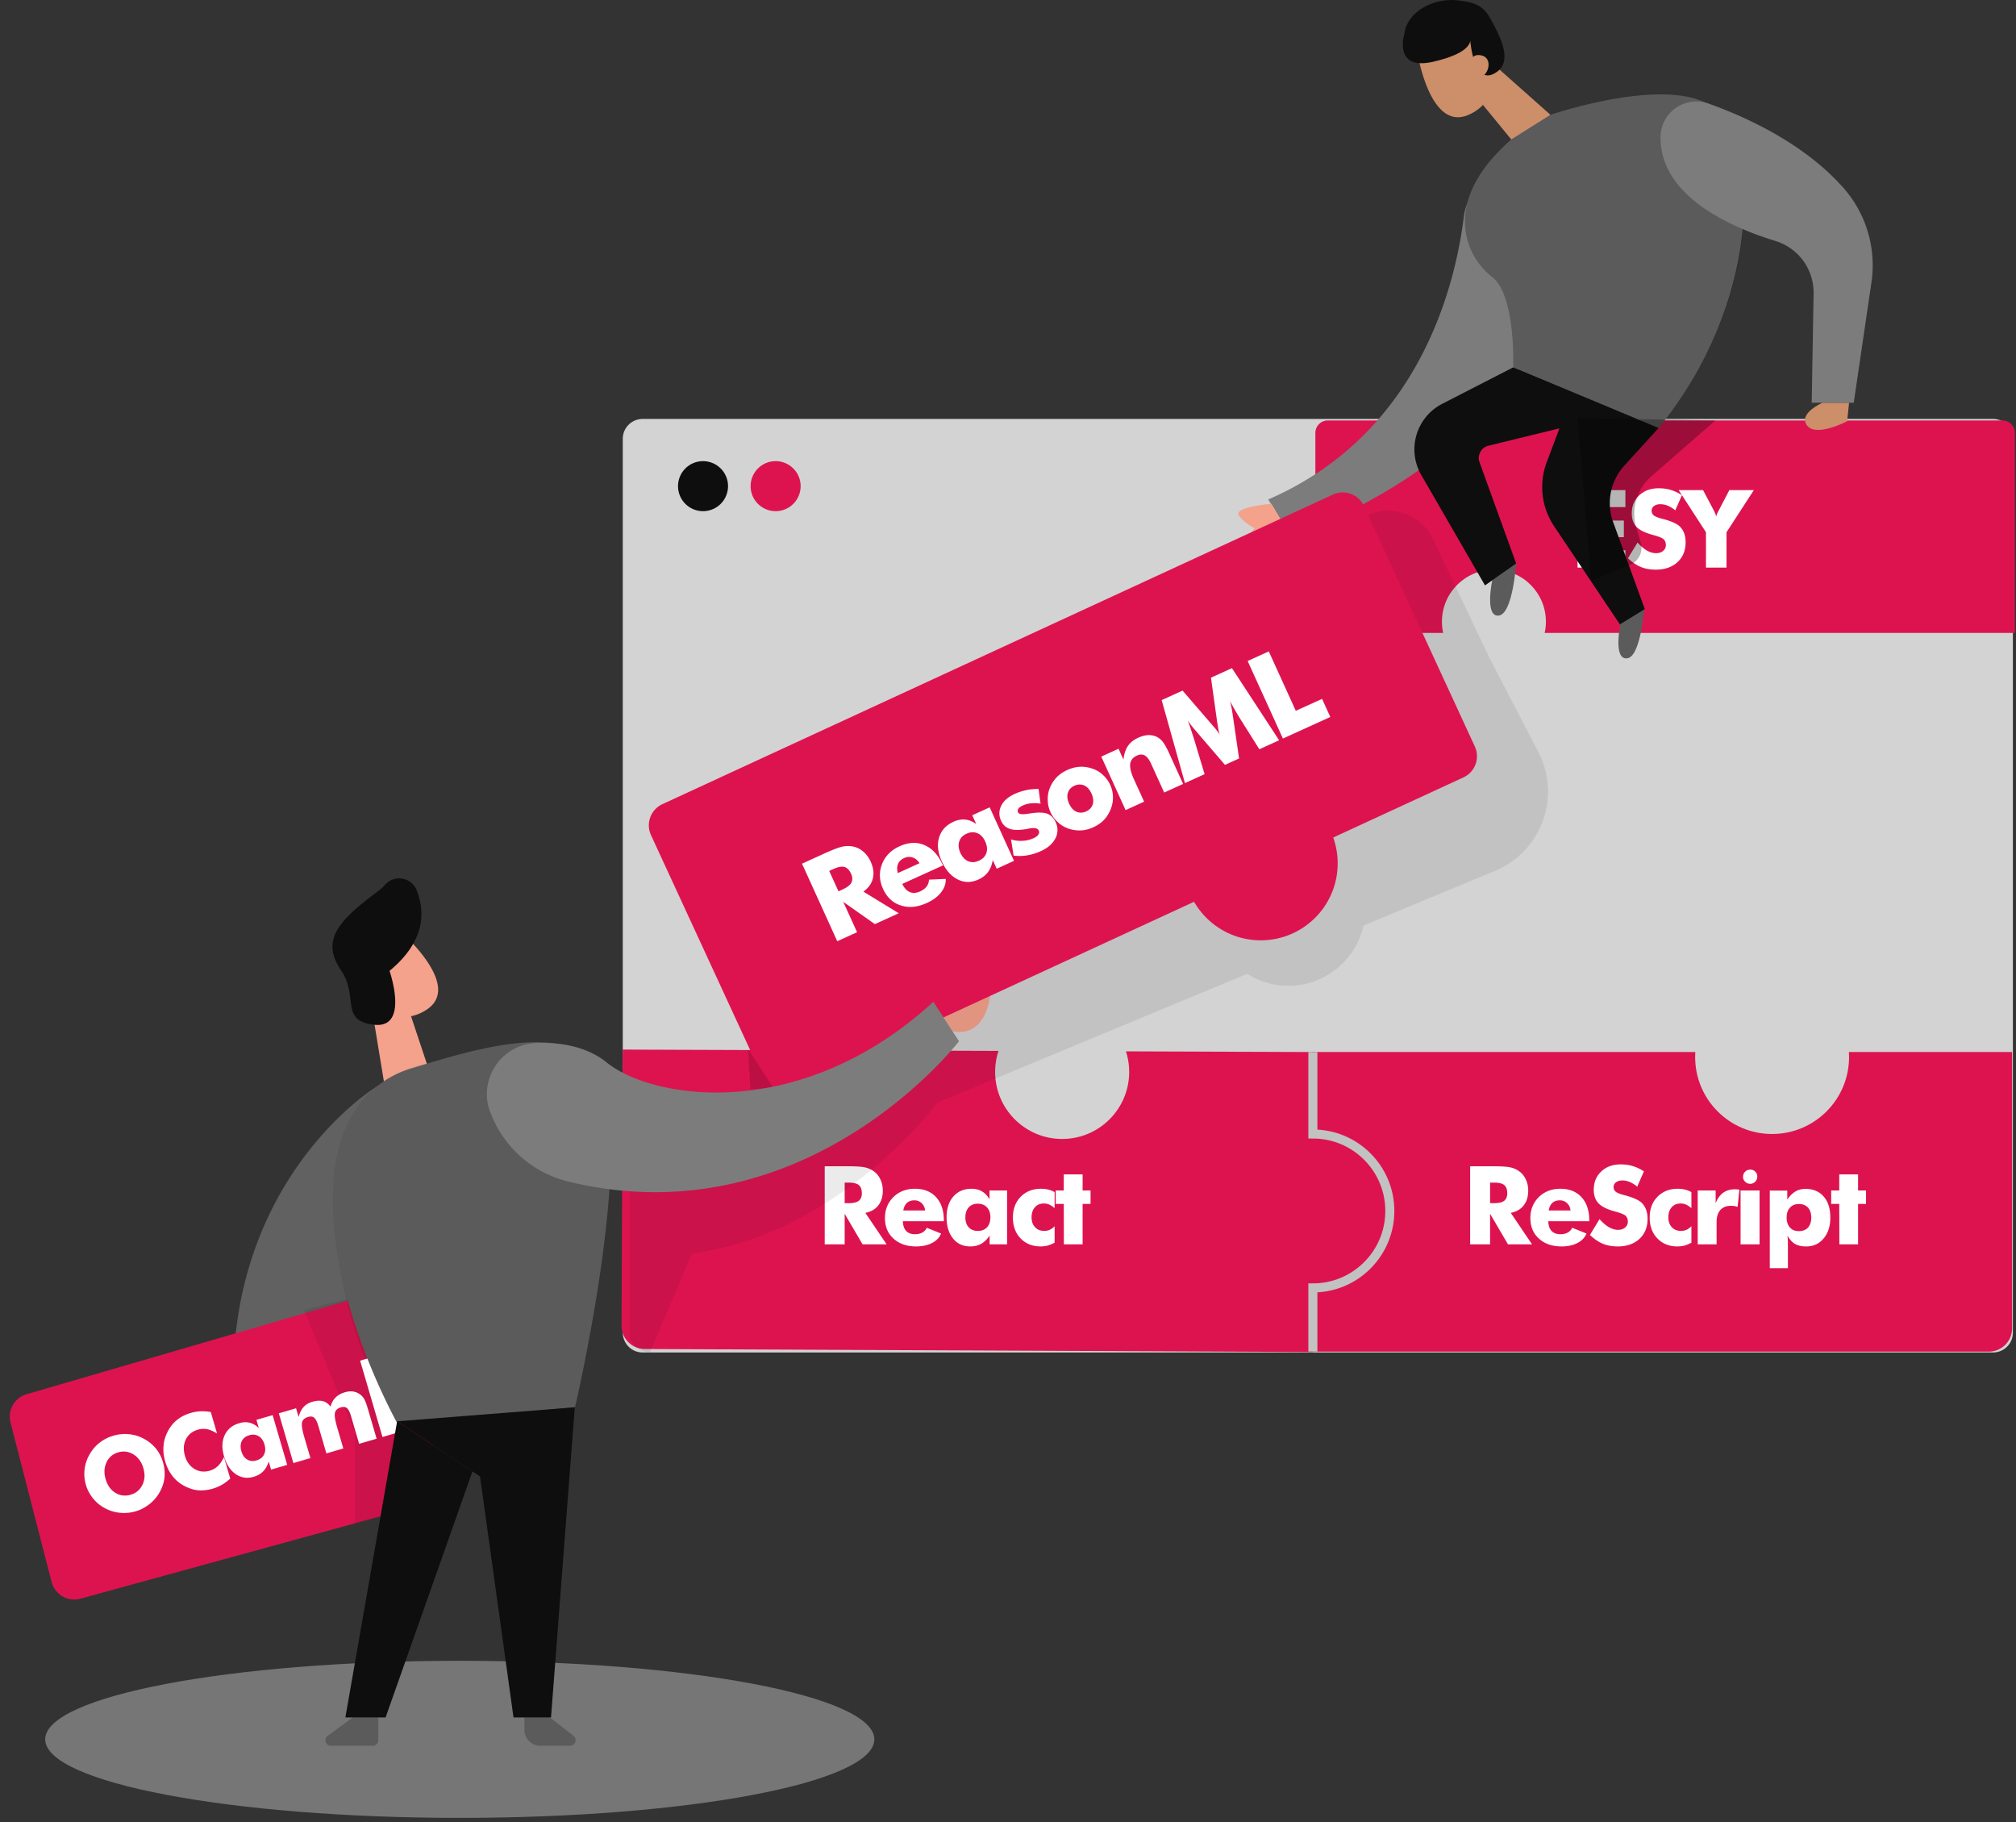<svg width="446" height="403" fill="none" xmlns="http://www.w3.org/2000/svg"><rect width="100%" height="100%" fill="#333333" stroke="none"/><path opacity=".45" d="M101.718 402.094c50.654 0 91.717-7.778 91.717-17.373 0-9.594-41.063-17.372-91.717-17.372-50.655 0-91.718 7.778-91.718 17.372 0 9.595 41.063 17.373 91.718 17.373z" fill="#C8C8C8"/><path d="M440.919 92.666H142.17a4.393 4.393 0 00-4.393 4.393V294.76a4.393 4.393 0 004.393 4.394h298.749a4.393 4.393 0 004.393-4.394V97.06a4.393 4.393 0 00-4.393-4.394z" fill="#D3D3D3"/><path d="M155.531 113.064a5.531 5.531 0 005.531-5.532 5.531 5.531 0 10-5.531 5.532z" fill="#0E0E0E"/><path d="M171.594 113.064a5.532 5.532 0 10-.002-11.064 5.532 5.532 0 00.002 11.064zM445.137 232.696H290.271v66.27h149.71a5.156 5.156 0 005.156-5.157v-61.113zM442.998 93H293.747A2.747 2.747 0 00291 95.748l-.006 41.504a2.747 2.747 0 002.747 2.748H445.74l.005-44.252A2.747 2.747 0 00442.998 93z" fill="#DD1350"/><path d="M349 125.544V108.41h10.587v3.756h-5.996v2.973h5.654v3.675h-5.654v2.891h5.996v3.839H349zM362.274 120.008c.724.796 1.416 1.385 2.077 1.767.693.39 1.369.585 2.03.585.622 0 1.137-.168 1.546-.503.41-.336.614-.761.614-1.276 0-.561-.169-1.002-.507-1.322-.362-.305-1.161-.621-2.396-.948-1.684-.453-2.876-1.038-3.577-1.756-.708-.733-1.062-1.732-1.062-2.996 0-1.638.555-2.973 1.664-4.002 1.094-1.038 2.526-1.557 4.297-1.557.999 0 1.904.129 2.714.386.85.258 1.657.64 2.42 1.147l-1.475 3.359a6.201 6.201 0 00-1.653-1.03 4.47 4.47 0 00-1.664-.339c-.551 0-1.011.136-1.381.409a1.213 1.213 0 00-.531 1.03c0 .414.153.757.46 1.03.323.258.929.503 1.818.738a.771.771 0 01.082.023c.024 0 .059.008.107.023 1.92.507 3.186 1.077 3.8 1.709.402.398.716.901.944 1.51.205.577.307 1.233.307 1.966 0 1.81-.602 3.273-1.806 4.389-1.211 1.1-2.817 1.65-4.815 1.65-1.228 0-2.325-.199-3.293-.597-.96-.398-1.908-1.038-2.845-1.919l2.125-3.476z" fill="#fff"/><path d="M377.412 125.544v-7.818l-6.043-9.316h5.406l2.325 4.412a.36.36 0 01.071.14c.244.445.413.882.508 1.311.07-.374.24-.796.507-1.264l.095-.187 2.301-4.412H388l-6.043 9.316v7.818h-4.545z" fill="#fff"/><circle cx="330.5" cy="137.5" r="11.5" fill="#D3D3D3"/><path d="M290.991 232.702l-153.235-.546-.25 61.05a5.162 5.162 0 005.138 5.182l147.798.664.549-66.35z" fill="#DD1350"/><path d="M323.838 47.99c-1.956 15.675-10.043 48.059-43.246 62.488l4.852 8.087s46.206-14.558 57.349-51.762c4.998-16.742 1.812-24.005-3.234-26.949a10.641 10.641 0 00-15.721 8.137z" fill="#5B5B5B"/><path d="M328.076 23.21l7.941 9.689 6.986-7.506-12.534-11.129-2.393 8.945z" fill="#CD8E6A"/><path d="M322.48 5.416a7.39 7.39 0 00-8.265 9.253c1.472 5.661 4.642 13.377 10.691 10.724 9.235-4.044 4.383-16.176 4.383-16.176a13.506 13.506 0 00-6.809-3.801z" fill="#CD8E6A"/><path d="M310.69 7.47s-2.556 8.218 6.339 6.196c8.896-2.022 8.216-4.853 8.216-4.853s.68 9.705 5.127 7.554c4.448-2.151 1.893-7.44 0-11.064-1.892-3.624-3.008-4.707-8.086-5.241-5.079-.534-10.966 2.426-11.596 7.408z" fill="#0E0E0E"/><path d="M325.391 14.474s-.372-2.766 2.296-2.232c2.669.534 1.618 4.384 0 4.659-1.617.275-2.296-2.427-2.296-2.427z" fill="#CD8E6A"/><path d="M90.93 224.775l3.962 11.89-9.396 5.968-3.396-20.607 8.83 2.749z" fill="#F4A28C"/><path d="M78.881 210.541a7.404 7.404 0 015.565-4.347 7.409 7.409 0 016.678 2.292c3.995 4.271 8.814 11.081 3.364 14.769-8.362 5.661-16.028-4.853-16.028-4.853a13.507 13.507 0 01.421-7.861z" fill="#F4A28C"/><path d="M84.995 217.836s-2.151-1.795-3.122.744c-.97 2.54 2.814 3.785 3.946 2.491 1.132-1.294-.825-3.235-.825-3.235z" fill="#F4A28C"/><path d="M330.146 128.271s-1.763 8.185 1.391 7.894c3.154-.291 3.881-11.614 3.881-11.614l-5.272 3.72zM358.53 137.734s-1.763 8.168 1.39 7.893c3.154-.274 3.866-11.614 3.866-11.614l-5.256 3.721z" fill="#5B5B5B"/><path d="M403.2 89.077s-5.435 2.346-3.429 5.03c2.005 2.686 8.879-.938 8.879-.938l.42-4.092h-5.87z" fill="#CD8E6A"/><path d="M281.255 111.432s-8.928.728-7.052 2.782a9.597 9.597 0 003.396 2.604s-6.469 7.231-1.762 8.671c4.706 1.439 9.299-7.571 9.299-7.571l-3.881-6.486z" fill="#F4A28C"/><path d="M83.393 240.288s-27.769 16.823-31.408 56.292a13.685 13.685 0 0010.367 14.558l32.54 8.007-11.499-78.857z" fill="#5B5B5B"/><path opacity=".2" d="M83.393 240.288s-27.769 16.823-31.408 56.292a13.685 13.685 0 0010.367 14.558l32.54 8.007-11.499-78.857z" fill="#7C7C7C"/><path d="M86.175 214.746s4.432 12.715-3.315 11.922c-7.747-.793-3.494-6.26-7.343-11.922-3.849-5.661-1.811-9.479 4.043-14.444 2.701-2.281 4.513-3.333 5.58-4.546a4.164 4.164 0 013.758-1.434 4.165 4.165 0 013.213 2.421c2.005 4.885 2.021 11.42-5.936 18.003z" fill="#0E0E0E"/><circle cx="234.98" cy="237.098" r="14.828" fill="#D3D3D3"/><path d="M84.751 285.407L5.885 308.385a5.168 5.168 0 00-3.559 6.251l9.092 35.281a5.168 5.168 0 006.371 3.694l81.67-22.419-14.708-45.785z" fill="#DD1350"/><path opacity=".08" d="M67.253 289.786L78.5 317v20l9-2.5 2.961-20.127-13.812-27.03-9.396 2.443z" fill="#000"/><path opacity=".08" d="M94.44 235.273s-18.664 60.126 35.225 64.105l-2.507 11.905-39.9 3.09a103.54 103.54 0 01-13.471-53.089s.34-15.334 11.143-22.112a24.41 24.41 0 019.51-3.899z" fill="#000"/><path d="M78.024 379.885l-5.515 4.06a1.212 1.212 0 00.712 2.2h9.25a1.231 1.231 0 001.213-1.213v-5.047h-5.66zM121.675 379.885l5.192 4.06a1.228 1.228 0 01-.044 1.973c-.209.149-.46.228-.716.227h-6.583a3.526 3.526 0 01-3.509-3.527v-2.733h5.66z" fill="#5B5B5B"/><path d="M210.676 228.059s6.922 2.265 8.393-7.926l-11.757 2.766 3.364 5.16z" fill="#F4A28C"/><path d="M377.905 22.886c8.28 2.944 21.219 8.8 29.952 18.715a25.879 25.879 0 016.162 20.85l-3.914 26.626h-9.299l.42-24.264a11.941 11.941 0 00-8.393-11.5c-10.044-3.074-25.457-9.9-25.473-22.84a7.927 7.927 0 0110.545-7.587z" fill="#5B5B5B"/><path d="M325.237 275.236v-17.273h4.92c.952 0 1.754.02 2.407.059.661.04 1.204.106 1.628.201a5.316 5.316 0 011.959.896 4.465 4.465 0 011.428 1.817c.338.708.507 1.511.507 2.407 0 1.33-.33 2.419-.991 3.269-.645.849-1.601 1.404-2.867 1.663l4.707 6.961h-5.321l-3.964-6.76v6.76h-4.413zm4.413-9.108h.873c1.03 0 1.774-.169 2.23-.508.464-.377.696-.924.696-1.64 0-.865-.216-1.478-.649-1.84-.44-.37-1.176-.555-2.206-.555h-.944v4.543zm17.799 1.616c-.07-.66-.326-1.199-.767-1.616-.44-.417-.979-.626-1.616-.626-.669 0-1.211.185-1.628.555-.433.417-.704.979-.814 1.687h4.825zm4.142 2.372h-9.062c.024.928.256 1.636.696 2.123.457.504 1.117.756 1.983.756.629 0 1.168-.122 1.616-.366.456-.26.787-.614.991-1.062l3.162 1.274c-.37.905-1.038 1.605-2.006 2.1-.959.504-2.135.755-3.527.755-2.077 0-3.745-.582-5.003-1.746-1.251-1.132-1.876-2.647-1.876-4.542 0-1.849.625-3.394 1.876-4.637 1.251-1.219 2.839-1.829 4.767-1.829 1.966 0 3.519.618 4.66 1.853a6.139 6.139 0 011.298 2.23c.283.841.425 1.805.425 2.89v.201zm2.272-.46c.724.802 1.416 1.396 2.077 1.781.692.393 1.368.59 2.029.59.621 0 1.137-.169 1.546-.507.409-.338.613-.767.613-1.286 0-.567-.169-1.011-.507-1.334-.362-.306-1.16-.625-2.395-.955-1.684-.456-2.875-1.046-3.575-1.77-.708-.739-1.062-1.746-1.062-3.02 0-1.652.554-2.997 1.663-4.036 1.094-1.046 2.525-1.569 4.295-1.569.999 0 1.904.13 2.714.39a9.103 9.103 0 012.418 1.156l-1.474 3.386a6.204 6.204 0 00-1.652-1.038 4.44 4.44 0 00-1.664-.342c-.55 0-1.011.137-1.38.413a1.223 1.223 0 00-.531 1.038c0 .417.153.763.46 1.038.322.26.928.507 1.817.743.031.008.059.016.083.024a.37.37 0 01.106.024c1.919.511 3.185 1.085 3.799 1.722.401.401.716.909.944 1.522.204.582.307 1.243.307 1.982 0 1.825-.602 3.3-1.806 4.425-1.211 1.109-2.816 1.663-4.813 1.663-1.228 0-2.325-.2-3.292-.601-.96-.401-1.908-1.046-2.844-1.935l2.124-3.504zm20.324-2.419c-.409-.362-.802-.625-1.18-.791-.338-.165-.735-.247-1.191-.247-.842 0-1.503.275-1.982.826-.496.542-.744 1.289-.744 2.241 0 .913.256 1.636.767 2.171.496.551 1.184.826 2.065.826.417 0 .818-.086 1.203-.259a3.517 3.517 0 001.062-.779v3.646a8.74 8.74 0 01-1.522.637 6.832 6.832 0 01-1.545.188c-1.841 0-3.324-.589-4.448-1.769a5.648 5.648 0 01-.956-1.298 6.8 6.8 0 01-.566-1.534 8.091 8.091 0 01-.189-1.805c0-1.88.574-3.406 1.722-4.578 1.157-1.18 2.651-1.77 4.484-1.77.574 0 1.121.063 1.64.189.503.126.963.311 1.38.555v3.551zm1.4 7.999V263.32h3.964v2.808c.417-1.031.971-1.797 1.663-2.301.716-.511 1.578-.767 2.584-.767.228 0 .398.008.508.024l.236.023c.07 0 .161.008.271.024l-.401 3.823a5.982 5.982 0 00-.755-.201 7.952 7.952 0 00-.696-.047c-1.023 0-1.813.315-2.372.944-.55.621-.826 1.506-.826 2.655v4.931h-4.176zm9.481 0V263.32h4.2v11.916h-4.2zm.531-14.984h.023c0-.44.154-.802.461-1.085.306-.307.676-.46 1.109-.46.456 0 .829.145 1.121.436.298.291.448.661.448 1.109 0 .456-.154.834-.46 1.133-.299.307-.669.46-1.109.46a1.5 1.5 0 01-1.133-.484 1.485 1.485 0 01-.46-1.109zm9.658 9.061c0 .929.248 1.664.743 2.207.457.527 1.117.79 1.983.79.857 0 1.526-.263 2.005-.79.48-.551.72-1.286.72-2.207 0-.936-.24-1.667-.72-2.194-.487-.535-1.156-.802-2.005-.802-.858 0-1.518.267-1.983.802-.495.519-.743 1.251-.743 2.194zm-3.728 11.185v-17.155h3.87v1.983c.511-.763 1.113-1.357 1.805-1.782.653-.385 1.396-.578 2.23-.578.841 0 1.597.141 2.265.425a4.643 4.643 0 011.746 1.262c.984 1.125 1.475 2.678 1.475 4.66 0 1.904-.491 3.442-1.475 4.614-.503.597-1.073 1.042-1.71 1.333-.63.291-1.349.436-2.16.436-1.014 0-1.836-.184-2.465-.554-.606-.354-1.169-.968-1.688-1.841.04.189.071.48.095.873.015.229.023.645.023 1.251v5.073h-4.011zm15.392-5.262l-.023-8.943h-1.782v-2.973h1.782v-3.552h4.165v3.552h1.758v2.973h-1.758v8.943h-4.142zM182.453 275.236v-17.273h4.92c.952 0 1.754.02 2.407.059.661.04 1.203.106 1.628.201a5.323 5.323 0 011.959.896 4.455 4.455 0 011.427 1.817c.339.708.508 1.511.508 2.407 0 1.33-.331 2.419-.991 3.269-.645.849-1.601 1.404-2.867 1.663l4.707 6.961h-5.321l-3.964-6.76v6.76h-4.413zm4.413-9.108h.873c1.03 0 1.773-.169 2.23-.508.464-.377.696-.924.696-1.64 0-.865-.216-1.478-.649-1.84-.441-.37-1.176-.555-2.206-.555h-.944v4.543zm17.799 1.616c-.071-.66-.326-1.199-.767-1.616-.44-.417-.979-.626-1.616-.626-.669 0-1.212.185-1.629.555-.432.417-.703.979-.814 1.687h4.826zm4.141 2.372h-9.061c.024.928.256 1.636.696 2.123.456.504 1.117.756 1.982.756.63 0 1.168-.122 1.617-.366.456-.26.786-.614.991-1.062l3.162 1.274c-.37.905-1.038 1.605-2.006 2.1-.96.504-2.136.755-3.528.755-2.076 0-3.744-.582-5.002-1.746-1.251-1.132-1.876-2.647-1.876-4.542 0-1.849.625-3.394 1.876-4.637 1.25-1.219 2.839-1.829 4.766-1.829 1.967 0 3.52.618 4.661 1.853a6.153 6.153 0 011.298 2.23c.283.841.424 1.805.424 2.89v.201zm10.296-.85c0-.944-.248-1.675-.744-2.194-.503-.551-1.179-.826-2.029-.826-.849 0-1.518.267-2.006.802-.503.551-.755 1.29-.755 2.218 0 .936.252 1.672.755 2.207.48.527 1.149.79 2.006.79.85 0 1.522-.263 2.018-.79.503-.527.755-1.263.755-2.207zm3.693-5.946v11.916h-3.858v-1.935c-.559.826-1.184 1.432-1.876 1.817-.685.386-1.487.578-2.407.578-1.597 0-2.867-.582-3.811-1.746a6.08 6.08 0 01-1.062-2.029c-.244-.779-.366-1.656-.366-2.631 0-1.951.5-3.496 1.499-4.637.998-1.141 2.336-1.711 4.011-1.711.897 0 1.668.193 2.313.578.652.37 1.211.956 1.675 1.758v-1.958h3.882zm10.519 3.917c-.409-.362-.802-.625-1.18-.791-.338-.165-.735-.247-1.191-.247-.842 0-1.503.275-1.982.826-.496.542-.744 1.289-.744 2.241 0 .913.256 1.636.767 2.171.496.551 1.184.826 2.065.826.417 0 .818-.086 1.203-.259a3.517 3.517 0 001.062-.779v3.646a8.74 8.74 0 01-1.522.637 6.832 6.832 0 01-1.545.188c-1.841 0-3.324-.589-4.448-1.769a5.648 5.648 0 01-.956-1.298 6.8 6.8 0 01-.566-1.534 8.091 8.091 0 01-.189-1.805c0-1.88.574-3.406 1.722-4.578 1.157-1.18 2.651-1.77 4.484-1.77.574 0 1.121.063 1.64.189.503.126.963.311 1.38.555v3.551zm2.049 7.999l-.024-8.943h-1.782v-2.973h1.782v-3.552h4.165v3.552h1.758v2.973h-1.758v8.943h-4.141zM36.057 323.434a8.746 8.746 0 01.326 3.418c-.128 1.102-.483 2.176-1.068 3.223a8.975 8.975 0 01-2.26 2.625c-.972.75-1.995 1.282-3.07 1.597a9.154 9.154 0 01-3.447.31 8.52 8.52 0 01-3.297-.998 8.407 8.407 0 01-2.644-2.161 8.517 8.517 0 01-1.594-3.023 8.521 8.521 0 01-.287-3.406 8.398 8.398 0 011.061-3.244 8.558 8.558 0 012.232-2.641 8.911 8.911 0 013.077-1.575 8.96 8.96 0 013.465-.328c1.153.112 2.25.45 3.29 1.013a8.739 8.739 0 012.654 2.157 8.697 8.697 0 011.562 3.033zm-7.15 7.18c1.198-.351 2.07-1.091 2.615-2.221.27-.56.418-1.144.446-1.751.027-.607-.06-1.253-.26-1.935-.388-1.33-1.11-2.329-2.166-2.998-1.068-.658-2.194-.813-3.378-.467-1.213.355-2.082 1.094-2.605 2.218-.523 1.123-.589 2.353-.197 3.689.406 1.388 1.12 2.398 2.14 3.03 1.05.647 2.184.792 3.405.435zm17.722-18.295l1.39 4.751c-.822-.493-1.554-.811-2.195-.954a4.557 4.557 0 00-2.049.114c-1.242.364-2.131 1.085-2.667 2.165a4.68 4.68 0 00-.373 1.15c-.072.376-.09.787-.053 1.234.041.438.124.871.25 1.299.374 1.279 1.078 2.228 2.111 2.849 1.037.603 2.165.727 3.385.369a4.419 4.419 0 001.781-1.029c.47-.445.915-1.104 1.338-1.977l1.394 4.762c-.696.614-1.31 1.065-1.84 1.354a9.314 9.314 0 01-1.997.857 9.325 9.325 0 01-2.511.392 6.58 6.58 0 01-2.302-.344c-1.43-.465-2.63-1.202-3.604-2.21-.986-1.052-1.7-2.33-2.14-3.834-.352-1.206-.473-2.374-.362-3.502.04-.54.134-1.065.285-1.574a9.823 9.823 0 01.694-1.67c.533-1.008 1.22-1.84 2.061-2.497.832-.661 1.826-1.161 2.98-1.499a9.993 9.993 0 012.141-.366c.768-.019 1.528.034 2.283.16zm11.881 7.182c-.255-.872-.681-1.48-1.28-1.826-.613-.372-1.312-.444-2.097-.214-.785.229-1.33.657-1.636 1.283-.316.645-.348 1.395-.097 2.253.253.864.684 1.475 1.293 1.833.586.357 1.275.42 2.067.188.784-.229 1.334-.654 1.65-1.275.322-.623.355-1.37.1-2.242zm1.804-6.49l3.22 11.006-3.563 1.043-.523-1.788c-.292.914-.706 1.643-1.241 2.186-.528.541-1.217.935-2.067 1.184-1.475.432-2.805.238-3.992-.583a5.827 5.827 0 01-1.529-1.587c-.435-.653-.785-1.43-1.049-2.331-.527-1.802-.483-3.364.13-4.687.615-1.324 1.696-2.212 3.243-2.665.829-.242 1.593-.273 2.293-.091.702.165 1.377.555 2.022 1.171l-.53-1.809 3.586-1.049zm19.137 6.348l-1.757-6.005c-.276-.944-.577-1.566-.9-1.865-.356-.299-.821-.364-1.395-.196-.734.215-1.165.613-1.294 1.195-.14.577.022 1.654.483 3.23l1.365 4.664-3.748 1.097-1.757-6.004c-.287-.981-.6-1.607-.94-1.878-.323-.292-.778-.352-1.366-.18-.734.215-1.175.608-1.323 1.18-.139.577.025 1.661.49 3.252l1.365 4.664-3.77 1.103-3.221-11.006 3.814-1.116.561 1.918c.24-.906.603-1.632 1.09-2.177.473-.54 1.124-.932 1.952-1.174.893-.262 1.68-.307 2.362-.135.654.187 1.209.588 1.665 1.204.233-.849.608-1.523 1.124-2.021.503-.518 1.176-.9 2.019-1.147.661-.193 1.27-.253 1.828-.18a3.479 3.479 0 011.547.636c.376.261.686.608.931 1.041.235.396.511 1.14.83 2.229l.07.24 1.844 6.298-3.869 1.133zm5.162-1.511l-4.944-16.89 3.89-1.139 4.944 16.891-3.89 1.138z" fill="#fff"/><path d="M76.973 248.554a22.31 22.31 0 0114.022-12.229c11.871-3.575 34.416-11.048 41.079 0 9.122 15.205-4.851 74.91-4.851 74.91L88 315s-22.688-40.209-11.027-66.446z" fill="#5B5B5B"/><path d="M290.447 232.704v18.123c9.402 0 17.024 7.622 17.024 17.024 0 9.402-7.622 17.024-17.024 17.024v14.059" stroke="#C2C2C2" stroke-width="2"/><circle cx="392.043" cy="233.802" r="17.024" fill="#D3D3D3"/><path opacity=".08" d="M170.616 220.006L299.5 116c5.419-5.172 14.311-3.531 17.525 3.236L329.5 145.5l10.821 20.807c5.139 9.879.718 22.039-9.566 26.312l-123.366 51.26s-21.561 29.131-54.271 33.366l-9.355 21.909c-2.557-.375-3.363-1.278-4.467-3.255v-41.231l7.062-2.591 34.29-13.136-10.032-18.935zM348.017 86.78s14.071-2.685 18.923-22.096c4.852-19.41-5.483-34.826 4.496-37.204 9.978-2.378 14.119 22.937 14.119 22.937s.388 19.8-18.615 44.29l-18.923-7.927z" fill="#000"/><circle cx="285.024" cy="201.024" r="17.024" fill="#C2C2C2"/><path opacity=".2" d="M323.838 47.99c-1.956 15.675-10.043 48.059-43.246 62.488l4.852 8.087s46.206-14.558 57.349-51.762c4.998-16.742 1.812-24.005-3.234-26.949a10.641 10.641 0 00-15.721 8.137z" fill="#fff"/><path d="M294.884 109.393l-148.345 68.478a5.16 5.16 0 00-2.522 6.846l24.546 53.192a5.158 5.158 0 006.845 2.522l148.345-68.478a5.16 5.16 0 002.523-6.846l-24.546-53.192a5.159 5.159 0 00-6.846-2.522z" fill="#DD1350"/><path d="M185.227 208.188l-7.8-17.153 4.886-2.222c.945-.43 1.751-.773 2.417-1.028.674-.26 1.243-.438 1.708-.536a5.77 5.77 0 012.349.006 4.867 4.867 0 012.239 1.159c.655.551 1.185 1.271 1.59 2.162.601 1.32.764 2.551.492 3.693-.257 1.134-.956 2.117-2.096 2.946l7.818 4.787-5.284 2.403-6.99-4.923 3.053 6.713-4.382 1.993zm.269-11.038l.867-.394c1.023-.466 1.685-.969 1.986-1.511.29-.584.274-1.232-.05-1.943-.39-.859-.882-1.371-1.475-1.535-.605-.168-1.418-.019-2.442.446l-.937.426 2.051 4.511zm17.926-6.214c-.369-.624-.866-1.044-1.491-1.259-.626-.215-1.255-.179-1.888.109-.664.302-1.119.731-1.367 1.286-.241.609-.256 1.29-.046 2.043l4.792-2.179zm5.183.485l-8.998 4.092c.443.911.993 1.509 1.65 1.794.681.294 1.45.246 2.31-.145.625-.284 1.105-.648 1.44-1.093a2.51 2.51 0 00.504-1.502l3.716-.162c.041 1.065-.307 2.062-1.044 2.991-.725.933-1.779 1.714-3.162 2.343-2.062.938-3.981 1.113-5.756.525-1.754-.56-3.059-1.782-3.914-3.664-.835-1.836-.912-3.653-.231-5.452.691-1.775 1.994-3.098 3.907-3.968 1.953-.888 3.775-.977 5.465-.265a6.7 6.7 0 012.296 1.628c.661.708 1.237 1.601 1.727 2.679l.09.199zm9.361-5.274c-.426-.938-1.003-1.552-1.729-1.844-.749-.319-1.545-.287-2.388.096-.844.384-1.387.951-1.63 1.703-.251.774-.167 1.622.252 2.544.423.929 1.005 1.546 1.746 1.85.714.306 1.497.266 2.349-.121.843-.384 1.392-.949 1.646-1.696.262-.751.18-1.595-.246-2.532zm.982-7.573l5.381 11.834-3.831 1.742-.874-1.921c-.182 1.072-.529 1.956-1.042 2.651-.506.692-1.216 1.245-2.13 1.661-1.585.721-3.11.717-4.573-.013a6.632 6.632 0 01-1.97-1.536c-.594-.663-1.111-1.479-1.552-2.448-.881-1.937-1.083-3.697-.606-5.281.477-1.584 1.548-2.754 3.212-3.51.89-.405 1.743-.562 2.557-.47.815.072 1.635.402 2.458.989l-.885-1.945 3.855-1.753zm5.304 10.681l-.582-3.581a7.007 7.007 0 002.57.302 6.504 6.504 0 002.4-.568c.531-.241.888-.512 1.072-.813a.863.863 0 00.085-.901c-.238-.523-.966-.664-2.185-.421-.421.089-.744.146-.968.172-1.444.204-2.554.157-3.33-.14-.83-.292-1.446-.879-1.847-1.762-.519-1.14-.502-2.255.048-3.345.524-1.067 1.535-1.942 3.035-2.624.726-.33 1.539-.596 2.437-.797.751-.172 1.676-.262 2.775-.272l.438 3.265a7.506 7.506 0 00-2.088-.083c-.627.05-1.238.21-1.832.48-.484.22-.814.46-.988.718-.171.247-.19.515-.059.804.185.406.895.508 2.132.304.409-.054.617-.083.625-.087 1.622-.247 2.848-.225 3.678.067.829.33 1.457.964 1.883 1.901.55 1.211.53 2.399-.063 3.563-.612 1.183-1.671 2.118-3.179 2.803-1.047.476-2.066.794-3.059.953-.981.163-1.981.184-2.998.062zm17.219-13.739c-.401-.883-.94-1.477-1.616-1.782-.692-.299-1.409-.279-2.151.058-.765.349-1.251.876-1.458 1.583-.221.694-.128 1.491.281 2.389.397.875.925 1.464 1.582 1.769.703.302 1.429.283 2.179-.058.75-.341 1.242-.876 1.476-1.604.196-.711.098-1.496-.293-2.355zm4.148-1.886c.394.867.594 1.751.599 2.654a6.937 6.937 0 01-.504 2.717c-.396.954-.895 1.741-1.498 2.364-.627.653-1.405 1.191-2.335 1.613-.937.427-1.854.66-2.75.7a7.37 7.37 0 01-2.773-.408c-.933-.33-1.716-.808-2.349-1.435-.666-.573-1.202-1.305-1.607-2.196a6.622 6.622 0 01-.609-2.678 6.4 6.4 0 01.48-2.707 7.166 7.166 0 011.509-2.34c.63-.645 1.41-1.179 2.34-1.601.922-.42 1.837-.656 2.745-.711a7.165 7.165 0 012.756.401c.914.291 1.707.76 2.379 1.407a6.624 6.624 0 011.617 2.22zm3.397 5.553l-5.381-11.834 3.819-1.737 1.092 2.402c.113-1.182.434-2.177.963-2.983.516-.772 1.286-1.39 2.309-1.856.773-.351 1.514-.547 2.222-.586.715-.004 1.358.137 1.931.423.542.3.983.679 1.324 1.137.427.588.883 1.413 1.366 2.476l3.079 6.772-4.183 1.902-2.882-6.339c-.437-.96-.902-1.579-1.395-1.854-.5-.291-1.093-.28-1.781.032-.859.391-1.346.999-1.461 1.824-.107.822.166 1.951.819 3.388l2.259 4.968-4.1 1.865zm33.962-15.443l-4.37 1.987-4.38-6.958a38.18 38.18 0 01-.981-1.661 48.147 48.147 0 01-1.118-2.023c.229.877.422 1.882.58 3.017.026.224.056.413.088.568l1.323 9.098-3.116 1.417-5.987-6.978a3.93 3.93 0 00-.369-.44c-.808-.905-1.435-1.713-1.881-2.425.328.888.561 1.555.698 2.002l.332 1.008c.144.443.255.78.331 1.009l2.365 7.875-4.347 1.977-5.152-18.358 4.628-2.104 6.612 7.668c.121.143.201.234.238.274.56.631 1.018 1.234 1.373 1.808-.08-.218-.178-.589-.293-1.111l-.251-1.484-1.399-10.011 4.64-2.11 10.436 15.955zm.84-.382l-7.8-17.153 4.675-2.126 5.978 13.146 5.811-2.642 1.822 4.007-10.486 4.768z" fill="#fff"/><path d="M334.335 30.844l8.668-5.45s28.158-9.625 37.053-.777c8.895 8.848 9.526 42.235-13.116 70.057l-32.185-13.41s.647-16.014-4.706-20.058c-5.354-4.044-11.936-16.175 4.286-30.362z" fill="#5B5B5B"/><path opacity=".2" d="M377.905 22.886c8.28 2.944 21.219 8.8 29.952 18.715a25.879 25.879 0 016.162 20.85l-3.914 26.626h-9.299l.42-24.264a11.941 11.941 0 00-8.393-11.5c-10.044-3.074-25.457-9.9-25.473-22.84a7.927 7.927 0 0110.545-7.587z" fill="#fff"/><path d="M334.755 81.264l-15.753 8.088a11.329 11.329 0 00-5.63 6.83 11.311 11.311 0 00-.392 4.5 11.306 11.306 0 001.397 4.296l14.151 24.506 6.89-4.853-8.086-22.355a2.796 2.796 0 011.957-3.688l15.704-3.833-2.798 7.441a15.599 15.599 0 001.617 14.202l14.556 21.708 5.515-3.381-7.003-19.233a12.295 12.295 0 012.474-12.504l7.585-8.314-32.184-13.41z" fill="#0E0E0E"/><circle cx="278.914" cy="190.967" r="17.024" fill="#DD1350"/><path d="M127.158 311.283l-5.257 68.602h-8.296l-7.408-53.299-18.34-12.213 39.301-3.09z" fill="#0E0E0E"/><path d="M87.857 314.373l-11.45 65.512h8.895l19.214-54.415-16.659-11.097z" fill="#0E0E0E"/><path d="M166 241l-.5-9 5.5 8.5-5 .5z" fill="#000" fill-opacity=".15"/><path d="M108.251 245.464a11.322 11.322 0 0110.61-14.768c5.078-.162 10.917.711 15.397 4.335 9.978 8.088 42.696 13.587 72.228-13.442l5.677 8.719s-33.543 43.674-86.073 31.122a24.57 24.57 0 01-10.776-5.495 24.576 24.576 0 01-6.852-9.969c-.081-.162-.146-.34-.211-.502z" fill="#7C7C7C"/><path d="M360.682 124.882L352 128.5l-3-36 30.5.5-14.175 12.357a11.001 11.001 0 00-3.318 11.417l.972 3.28a3.999 3.999 0 01-2.297 4.828z" fill="#000" fill-opacity=".29"/></svg>